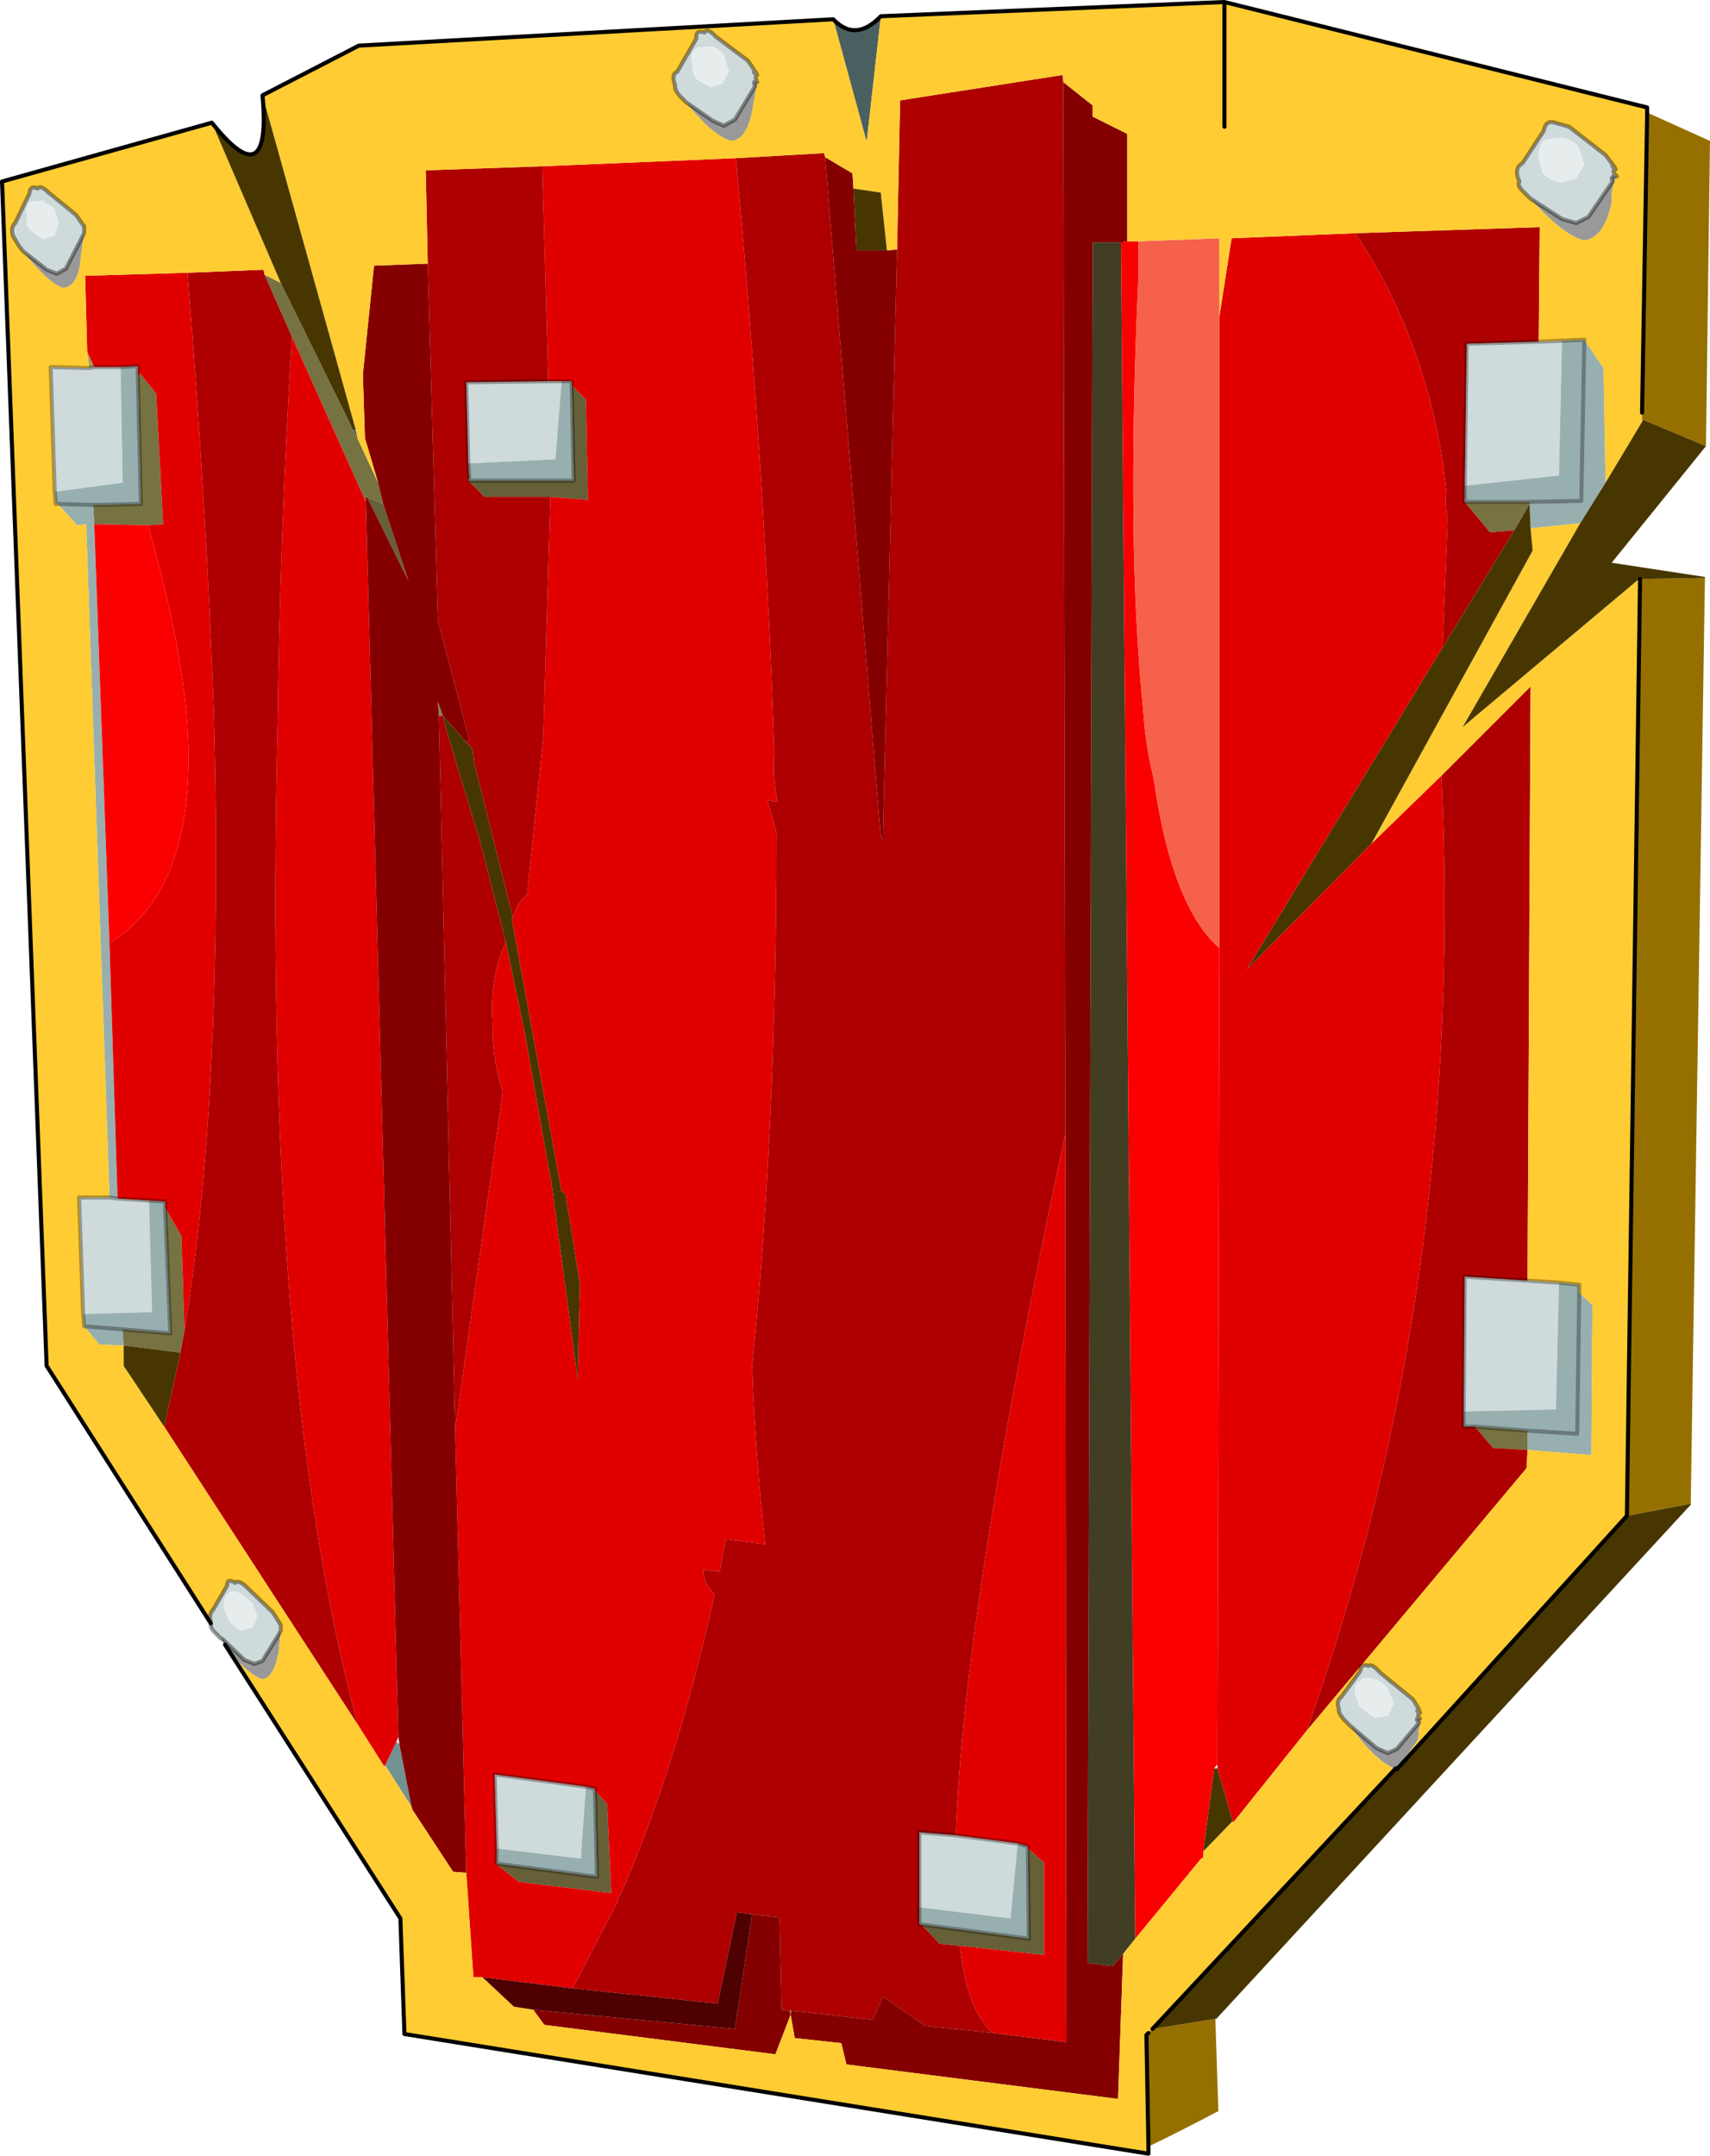 <?xml version="1.0" encoding="UTF-8" standalone="no"?>
<svg xmlns:xlink="http://www.w3.org/1999/xlink" height="106.3px" width="84.35px" xmlns="http://www.w3.org/2000/svg">
  <g transform="matrix(1.0, 0.0, 0.0, 1.0, 0.1, 0.1)">
    <path d="M10.8 80.7 L10.5 80.4 Q10.25 80.15 10.3 79.95 10.2 79.45 10.4 79.3 L11.1 78.1 Q11.1 77.7 11.5 77.95 11.65 77.8 12.0 78.1 L13.35 79.4 13.7 79.95 13.75 80.05 13.75 80.3 13.65 80.5 12.85 81.8 12.45 81.95 11.95 81.75 10.85 80.7 10.8 80.7 M75.4 9.7 L75.1 9.4 Q74.7 9.05 74.85 8.85 74.55 8.2 75.0 7.95 L76.05 6.35 Q76.15 5.8 76.6 5.95 L77.3 6.15 79.1 7.55 79.55 8.15 Q79.3 8.0 79.6 8.25 79.35 8.3 79.65 8.6 79.3 8.55 79.45 8.85 L78.25 10.6 77.65 10.9 76.95 10.7 75.4 9.7 M76.9 6.7 L76.1 6.8 Q75.75 7.1 75.8 7.7 L76.0 8.45 Q76.3 8.75 76.85 8.9 L77.65 8.7 78.05 8.0 77.75 7.1 Q77.2 6.65 76.9 6.7 M72.15 23.85 L72.25 16.85 75.8 16.75 76.95 16.7 76.8 23.35 72.15 23.85 M45.25 93.95 L45.25 90.25 47.05 90.4 50.1 90.8 49.75 94.5 45.25 93.95 M75.25 63.05 L76.8 63.15 76.65 69.4 72.1 69.5 72.15 62.85 75.25 63.05 M4.0 64.7 L3.8 58.95 5.3 58.95 5.7 59.0 7.25 59.1 7.4 64.6 4.0 64.7 M2.6 24.15 L2.4 18.0 4.3 18.05 4.55 18.0 5.85 18.0 5.95 23.7 2.6 24.15 M37.25 3.95 Q37.0 3.85 37.15 4.15 L36.15 5.8 35.6 6.1 35.05 5.85 33.75 4.95 33.45 4.65 Q33.15 4.3 33.2 4.1 33.0 3.55 33.3 3.45 L34.25 1.8 Q34.2 1.35 34.65 1.5 34.8 1.25 35.2 1.7 L36.8 2.9 37.2 3.5 Q36.95 3.4 37.25 3.6 37.1 3.65 37.25 3.95 M35.55 4.0 L35.85 3.4 35.6 2.6 Q35.15 2.15 35.0 2.2 L34.3 2.25 Q33.9 2.45 34.05 3.1 34.0 3.35 34.25 3.8 L34.95 4.2 35.55 4.0 M27.6 18.7 L27.3 22.55 23.0 22.75 22.9 18.75 26.95 18.7 27.6 18.7 M1.4 9.85 Q1.1 10.05 1.25 10.65 1.1 10.9 1.4 11.25 L2.05 11.7 2.6 11.5 2.8 10.85 2.55 10.15 2.0 9.8 1.4 9.85 M1.05 12.3 L0.85 12.05 0.55 11.55 Q0.4 11.15 0.65 10.9 L1.35 9.45 Q1.4 9.0 1.75 9.2 1.9 9.0 2.3 9.4 L3.65 10.5 4.0 11.0 4.05 11.05 4.05 11.4 3.95 11.6 3.15 13.15 2.7 13.4 2.2 13.2 1.05 12.3 M10.95 79.2 L11.15 79.75 Q11.4 80.1 11.8 80.3 L12.35 80.15 12.6 79.6 12.35 78.95 11.8 78.5 Q11.35 78.25 11.15 78.5 10.9 78.7 10.95 79.2 M28.8 88.0 L28.55 91.55 24.4 91.05 24.3 87.4 28.8 88.0 M67.05 82.75 Q66.65 82.9 66.75 83.45 L66.95 84.05 67.7 84.6 68.35 84.5 68.65 83.9 68.35 83.15 Q68.0 82.75 67.75 82.75 67.2 82.5 67.05 82.75 M66.5 85.0 L66.2 84.7 Q65.9 84.35 65.95 84.2 65.8 83.75 66.05 83.6 L67.0 82.3 Q67.05 81.9 67.4 82.05 67.55 81.9 68.0 82.4 L69.6 83.7 69.9 84.2 Q69.7 84.25 69.95 84.35 69.75 84.5 69.95 84.65 69.65 84.6 69.9 84.85 L68.8 86.15 68.35 86.35 67.8 86.1 66.5 85.0" fill="#cfdada" fill-rule="evenodd" stroke="none"/>
    <path d="M76.9 6.7 Q77.2 6.65 77.75 7.1 L78.05 8.0 77.65 8.7 76.85 8.9 Q76.3 8.75 76.0 8.45 L75.8 7.7 Q75.75 7.1 76.1 6.8 L76.9 6.7 M35.55 4.0 L34.95 4.2 34.25 3.8 Q34.0 3.35 34.05 3.1 33.9 2.45 34.3 2.25 L35.0 2.2 Q35.15 2.15 35.6 2.6 L35.85 3.4 35.55 4.0 M1.4 9.85 L2.0 9.8 2.55 10.15 2.8 10.85 2.6 11.5 2.05 11.7 1.4 11.25 Q1.1 10.9 1.25 10.65 1.1 10.05 1.4 9.85 M10.95 79.2 Q10.9 78.7 11.15 78.5 11.35 78.25 11.8 78.5 L12.35 78.95 12.6 79.6 12.35 80.15 11.8 80.3 Q11.4 80.1 11.15 79.75 L10.95 79.2 M67.05 82.75 Q67.2 82.5 67.75 82.75 68.0 82.75 68.35 83.15 L68.65 83.9 68.35 84.5 67.7 84.6 66.95 84.05 66.75 83.45 Q66.65 82.9 67.05 82.75" fill="#e7eded" fill-rule="evenodd" stroke="none"/>
    <path d="M11.0 81.0 L10.8 80.7 10.85 80.7 11.95 81.75 12.45 81.95 12.85 81.8 13.65 80.5 13.75 80.3 13.65 81.35 Q13.4 82.7 12.8 82.7 11.95 82.35 11.0 81.0 M75.4 9.7 L76.95 10.7 77.65 10.9 78.25 10.6 79.45 8.85 Q79.3 8.55 79.65 8.6 79.35 9.15 79.4 9.9 79.0 11.7 78.0 11.75 76.95 11.45 75.4 9.7 M33.75 4.95 L35.05 5.85 35.6 6.1 36.15 5.8 37.15 4.15 Q37.0 3.85 37.25 3.95 L37.05 5.1 Q36.8 6.8 35.95 6.85 35.0 6.55 33.75 4.95 M1.05 12.3 L2.2 13.2 2.7 13.4 3.15 13.15 3.95 11.6 4.05 11.4 3.9 12.45 Q3.8 14.05 3.0 14.1 2.2 13.8 1.05 12.3 M69.95 84.65 L69.85 85.7 68.8 87.15 68.75 87.1 68.65 87.1 Q67.65 86.65 66.5 85.0 L67.8 86.1 68.35 86.35 68.8 86.15 69.9 84.85 Q69.65 84.6 69.95 84.65" fill="#000000" fill-opacity="0.4" fill-rule="evenodd" stroke="none"/>
    <path d="M60.75 89.75 L60.7 89.75 60.7 89.7 60.75 89.75" fill="#918951" fill-rule="evenodd" stroke="none"/>
    <path d="M52.35 3.95 L52.3 3.6 52.35 3.6 52.35 3.95" fill="#88844f" fill-rule="evenodd" stroke="none"/>
    <path d="M78.05 16.65 L79.0 18.05 79.1 23.7 77.85 25.7 75.4 25.95 75.35 24.75 75.4 24.65 77.9 24.6 78.05 16.65 77.9 24.6 75.4 24.65 72.15 24.65 72.15 24.55 72.15 24.5 72.15 23.85 76.8 23.35 76.95 16.7 78.05 16.65 M45.35 94.8 L45.25 94.8 45.25 94.7 45.25 94.65 45.25 93.95 49.75 94.5 50.1 90.8 50.6 90.95 50.6 91.05 50.65 95.5 45.35 94.8 M76.8 63.15 L77.8 63.25 77.8 63.65 78.45 64.25 78.4 71.65 75.25 71.4 75.25 70.45 72.65 70.25 72.1 70.25 72.1 69.5 76.65 69.4 76.8 63.15 M6.0 66.25 L4.8 66.2 4.05 65.3 4.0 65.25 4.05 65.25 4.0 64.7 7.4 64.6 7.25 59.1 8.05 59.15 8.05 59.45 8.3 65.65 5.95 65.45 6.0 66.25 M5.3 58.95 L4.15 25.75 3.7 25.8 2.75 24.75 2.65 24.75 2.6 24.15 5.95 23.7 5.85 18.0 6.7 17.95 6.7 18.5 6.85 24.75 4.5 24.8 4.55 25.75 5.3 46.4 5.7 59.0 5.3 58.95 M28.1 18.9 L28.2 23.6 23.05 23.6 23.05 23.5 23.0 22.75 27.3 22.55 27.6 18.7 28.1 18.7 28.1 18.9 M2.75 24.75 L4.5 24.8 2.75 24.75 M4.05 65.25 L4.05 65.3 4.05 65.25 M4.05 65.3 L5.95 65.45 4.05 65.3 M28.8 88.0 L29.25 88.1 29.25 88.2 29.35 92.45 24.4 91.8 24.4 91.75 24.4 91.05 28.55 91.55 28.8 88.0 M75.25 70.45 L77.7 70.6 77.8 63.65 77.7 70.6 75.25 70.45" fill="#98afaf" fill-rule="evenodd" stroke="none"/>
    <path d="M80.9 20.6 L80.95 20.6 80.9 20.7 80.9 20.6" fill="#617e7e" fill-rule="evenodd" stroke="none"/>
    <path d="M41.0 0.85 Q42.1 2.0 43.35 0.7 L42.65 6.9 41.0 0.85 M17.3 21.1 L17.45 21.1 17.55 21.55 17.3 21.1" fill="#4a6060" fill-rule="evenodd" stroke="none"/>
    <path d="M38.85 99.05 L38.95 99.05 38.85 99.1 38.85 99.05 M47.25 95.85 L46.25 95.75 45.35 94.8 50.65 95.5 50.6 91.05 51.4 91.75 51.4 96.3 47.25 95.85 M45.25 94.7 L45.2 94.65 45.25 94.65 45.25 94.7 M23.05 23.5 L23.05 23.6 28.2 23.6 28.1 18.9 28.8 19.6 28.9 24.55 27.05 24.4 23.8 24.4 22.95 23.55 23.05 23.5 M18.0 24.4 L18.8 24.75 20.05 28.55 18.0 24.4 M24.4 91.75 L24.4 91.8 29.35 92.45 29.25 88.2 29.85 88.85 30.05 93.25 25.5 92.7 24.35 91.8 24.4 91.75" fill="#656038" fill-rule="evenodd" stroke="none"/>
    <path d="M75.4 24.65 L75.35 24.75 74.6 26.05 73.4 26.15 72.15 24.65 75.4 24.65 M72.15 24.55 L72.1 24.55 72.15 24.5 72.15 24.55 M12.95 13.45 L13.75 13.85 17.1 20.65 17.3 21.1 17.55 21.55 18.55 23.7 18.8 24.75 18.0 24.4 17.95 24.35 17.95 24.4 17.95 24.65 14.3 16.5 12.95 13.45 M6.7 18.5 L6.8 18.3 7.55 19.25 7.6 19.3 7.95 25.75 7.2 25.8 4.55 25.75 4.5 24.8 6.85 24.75 6.7 18.5 M8.05 59.45 L8.85 60.85 9.0 65.5 8.8 66.6 6.0 66.25 5.95 65.45 8.3 65.65 8.05 59.45 M75.25 71.4 L73.55 71.3 72.65 70.25 75.25 70.45 75.25 71.4" fill="#777242" fill-rule="evenodd" stroke="none"/>
    <path d="M21.75 35.2 L21.55 35.2 21.5 34.5 21.75 35.2" fill="#86824d" fill-rule="evenodd" stroke="none"/>
    <path d="M20.2 89.0 L18.9 86.95 19.45 85.8 19.6 85.9 20.2 89.0" fill="#729292" fill-rule="evenodd" stroke="none"/>
    <path d="M55.3 96.25 L54.8 96.85 53.55 96.7 53.8 11.85 55.2 11.85 55.9 95.5 55.3 96.25" fill="#413e23" fill-rule="evenodd" stroke="none"/>
    <path d="M4.3 18.05 L4.2 17.25 4.55 18.0 4.3 18.05" fill="#a59f61" fill-rule="evenodd" stroke="none"/>
    <path d="M18.0 24.4 L17.95 24.4 17.95 24.35 18.0 24.4" fill="#b3ad79" fill-rule="evenodd" stroke="none"/>
    <path d="M66.75 11.4 Q70.45 16.9 71.25 24.1 71.15 24.75 71.3 25.4 L71.3 25.7 71.05 31.85 61.4 47.7 67.55 41.5 71.0 38.15 71.05 39.25 Q72.0 63.8 64.35 85.25 L60.75 89.75 60.7 89.7 59.95 87.1 59.95 86.95 60.05 46.65 60.05 15.5 60.65 11.65 66.75 11.4 M36.2 7.7 Q37.65 23.5 38.1 37.05 38.0 38.15 38.25 39.45 L37.75 39.35 38.2 40.95 38.2 41.15 Q38.2 55.55 37.0 67.25 37.15 71.65 37.65 76.05 L35.7 75.8 35.4 77.4 34.6 77.3 Q34.55 77.95 35.15 78.5 33.3 86.95 30.5 93.35 L30.45 93.4 Q30.35 93.45 30.4 93.6 L28.15 97.95 23.7 97.4 23.25 97.4 22.9 92.25 22.35 70.4 24.7 53.75 Q24.15 52.0 24.2 50.35 24.05 48.05 24.85 46.35 L25.8 50.9 26.9 57.15 27.1 58.2 28.4 67.95 28.5 63.2 27.8 58.8 27.6 58.65 25.15 45.25 25.2 45.15 Q25.4 44.45 25.9 44.0 L26.7 36.25 27.05 24.4 28.9 24.55 28.8 19.6 28.1 18.9 28.1 18.7 27.6 18.7 26.95 18.7 26.65 8.1 36.2 7.7 M48.9 100.15 Q47.6 99.1 47.25 95.85 L51.4 96.3 51.4 91.75 50.6 91.05 50.6 90.95 50.1 90.8 47.05 90.4 Q47.4 79.35 52.45 55.8 L52.5 100.6 48.9 100.15 M18.9 86.95 L18.85 87.0 17.55 84.95 Q12.8 67.4 13.6 35.4 13.7 26.45 14.3 16.5 L17.95 24.65 19.55 85.55 19.45 85.8 18.9 86.95 M4.2 17.25 L4.1 13.5 9.15 13.35 Q10.1 25.15 10.45 35.15 10.95 53.65 9.0 65.5 L8.85 60.85 8.05 59.45 8.05 59.15 7.25 59.1 5.7 59.0 5.3 46.4 Q9.8 43.65 9.1 35.1 8.7 31.0 7.2 25.8 L7.95 25.75 7.6 19.3 7.55 19.25 6.8 18.3 6.7 18.5 6.7 17.95 5.85 18.0 4.55 18.0 4.2 17.25 M29.25 88.2 L29.25 88.1 28.8 88.0 24.3 87.4 24.4 91.05 24.4 91.75 24.35 91.8 25.5 92.7 30.05 93.25 29.85 88.85 29.25 88.2" fill="#e10000" fill-rule="evenodd" stroke="none"/>
    <path d="M75.8 16.75 L72.25 16.85 72.15 23.85 72.15 24.5 72.1 24.55 72.15 24.55 72.15 24.65 73.4 26.15 74.6 26.05 71.05 31.85 71.3 25.7 71.3 25.4 Q71.15 24.75 71.25 24.1 70.45 16.9 66.75 11.4 L75.85 11.1 75.8 16.75 M52.3 3.6 L52.35 3.95 52.45 55.8 Q47.4 79.35 47.05 90.4 L45.25 90.25 45.25 93.95 45.25 94.65 45.2 94.65 45.25 94.7 45.25 94.8 45.35 94.8 46.25 95.75 47.25 95.85 Q47.6 99.1 48.9 100.15 L45.55 99.8 43.45 98.35 42.95 99.5 38.95 99.05 38.85 99.05 38.45 99.0 38.35 94.45 37.0 94.3 36.25 94.2 35.3 98.7 28.15 97.95 30.4 93.6 Q30.35 93.45 30.45 93.4 L30.5 93.35 Q33.3 86.95 35.15 78.5 34.55 77.95 34.6 77.3 L35.4 77.4 35.7 75.8 37.65 76.05 Q37.15 71.65 37.0 67.25 38.2 55.55 38.2 41.15 L38.2 40.95 37.75 39.35 38.25 39.45 Q38.0 38.15 38.1 37.05 37.65 23.5 36.2 7.7 L40.55 7.45 40.6 7.65 43.35 41.25 43.45 41.3 44.15 12.2 44.3 4.85 52.3 3.6 M71.0 38.15 L75.4 33.75 75.25 63.05 72.15 62.85 72.1 69.5 72.1 70.25 72.65 70.25 73.55 71.3 75.25 71.4 75.2 72.3 64.35 85.25 Q72.0 63.8 71.05 39.25 L71.0 38.15 M17.55 84.95 L8.0 70.25 8.8 66.6 9.0 65.5 Q10.95 53.65 10.45 35.15 10.1 25.15 9.15 13.35 L12.9 13.2 12.95 13.45 14.3 16.5 Q13.7 26.45 13.6 35.4 12.8 67.4 17.55 84.95 M21.0 12.9 L20.9 8.3 26.65 8.1 26.95 18.7 22.9 18.75 23.0 22.75 23.05 23.5 22.95 23.55 23.8 24.4 27.05 24.4 26.7 36.25 25.9 44.0 Q25.4 44.45 25.2 45.15 L23.35 37.75 23.3 37.6 23.2 36.8 22.9 36.5 23.05 36.35 22.95 36.0 21.5 30.5 21.0 12.9 M21.55 35.2 L21.75 35.2 21.95 36.0 23.6 41.45 24.85 46.35 Q24.05 48.05 24.2 50.35 24.15 52.0 24.7 53.75 L22.35 70.4 21.55 35.2" fill="#ae0000" fill-rule="evenodd" stroke="none"/>
    <path d="M55.5 11.8 L56.05 11.8 56.05 13.65 Q55.45 26.85 56.3 35.0 56.4 36.65 56.8 38.25 57.7 44.6 60.05 46.65 L59.95 86.95 59.9 86.95 59.8 87.1 59.25 91.2 59.25 91.5 59.15 91.55 55.9 95.5 55.2 11.85 55.5 11.8 M7.2 25.8 Q8.7 31.0 9.1 35.1 9.8 43.65 5.3 46.4 L4.55 25.75 7.2 25.8" fill="#fb0000" fill-rule="evenodd" stroke="none"/>
    <path d="M56.05 11.8 L60.05 11.65 60.05 15.5 60.05 46.65 Q57.7 44.6 56.8 38.25 56.4 36.65 56.3 35.0 55.45 26.85 56.05 13.65 L56.05 11.8" fill="#f5614b" fill-rule="evenodd" stroke="none"/>
    <path d="M38.85 99.1 L38.95 99.05 38.9 99.25 38.85 99.1" fill="#977900" fill-rule="evenodd" stroke="none"/>
    <path d="M44.15 12.2 L43.45 41.3 43.35 41.25 40.6 7.65 41.95 8.45 42.0 9.2 42.15 12.25 43.65 12.25 44.15 12.2 M37.0 94.3 L38.35 94.45 38.45 99.0 38.85 99.05 38.85 99.1 38.9 99.25 38.95 99.05 42.95 99.5 43.45 98.35 45.55 99.8 48.9 100.15 52.5 100.6 52.45 55.8 52.35 3.95 53.8 5.1 53.8 5.65 55.5 6.5 55.5 11.8 55.2 11.85 53.8 11.85 53.55 96.7 54.8 96.85 55.3 96.25 55.05 103.4 41.65 101.7 41.4 100.65 39.1 100.4 38.9 99.25 38.15 101.2 26.75 99.75 26.2 99.0 36.15 99.95 37.0 94.3 M22.9 92.25 L22.25 92.2 20.25 89.15 20.2 89.0 19.6 85.9 19.55 85.55 17.95 24.65 17.95 24.4 18.0 24.4 20.05 28.55 18.8 24.75 18.55 23.7 17.9 21.5 17.8 18.35 18.35 13.0 21.0 12.9 21.5 30.5 22.95 36.0 23.05 36.35 22.9 36.5 21.75 35.2 21.5 34.5 21.55 35.2 22.35 70.4 22.9 92.25" fill="#840000" fill-rule="evenodd" stroke="none"/>
    <path d="M56.55 105.75 L56.55 106.1 19.85 100.2 19.65 94.5 11.0 81.0 Q11.95 82.35 12.8 82.7 13.4 82.7 13.65 81.35 L13.75 80.3 13.75 80.05 13.7 79.95 13.35 79.4 12.0 78.1 Q11.65 77.8 11.5 77.95 11.1 77.7 11.1 78.1 L10.4 79.3 Q10.2 79.45 10.3 79.95 L2.2 67.25 0.0 8.85 10.35 5.95 13.75 13.85 12.95 13.45 12.9 13.2 9.15 13.35 4.1 13.5 4.2 17.25 4.3 18.05 2.4 18.0 2.6 24.15 2.65 24.75 2.75 24.75 3.7 25.8 4.15 25.75 5.3 58.95 3.8 58.95 4.0 64.7 4.05 65.25 4.0 65.25 4.05 65.3 4.8 66.2 6.0 66.25 6.0 67.25 8.0 70.25 17.55 84.95 18.85 87.0 18.9 86.95 20.2 89.0 20.25 89.15 22.25 92.2 22.9 92.25 23.25 97.4 23.7 97.4 25.25 98.85 26.2 99.0 26.75 99.75 38.15 101.2 38.9 99.25 39.1 100.4 41.4 100.65 41.65 101.7 55.05 103.4 55.3 96.25 55.9 95.5 59.15 91.55 59.25 91.5 59.25 91.2 60.7 89.7 60.7 89.75 60.75 89.75 64.35 85.25 75.2 72.3 75.25 71.4 78.4 71.65 78.45 64.25 77.8 63.65 77.8 63.25 76.8 63.15 75.25 63.05 75.4 33.75 71.0 38.15 67.55 41.5 75.5 27.05 75.4 25.95 77.85 25.7 72.05 35.75 80.75 28.45 80.8 28.45 80.15 74.65 68.8 87.15 69.85 85.7 69.95 84.65 Q69.75 84.5 69.95 84.35 69.7 84.25 69.9 84.2 L69.6 83.7 68.0 82.4 Q67.55 81.9 67.4 82.05 67.05 81.9 67.0 82.3 L66.05 83.6 Q65.8 83.75 65.95 84.2 65.9 84.35 66.2 84.7 L66.5 85.0 Q67.65 86.65 68.65 87.1 L68.75 87.1 56.75 99.95 56.55 100.15 56.45 100.25 56.55 105.75 M12.85 4.6 L17.6 2.15 41.0 0.85 42.65 6.9 43.35 0.7 60.3 0.0 81.15 5.2 81.15 5.45 80.9 20.25 80.9 20.6 80.9 20.7 79.1 23.7 79.0 18.05 78.05 16.65 76.95 16.7 75.8 16.75 75.85 11.1 66.75 11.4 60.65 11.65 60.05 15.5 60.05 11.65 56.05 11.8 55.5 11.8 55.5 6.5 53.8 5.65 53.8 5.1 52.35 3.95 52.35 3.6 52.3 3.6 44.3 4.85 44.15 12.2 43.65 12.25 43.35 9.45 43.35 9.4 42.0 9.2 41.95 8.45 40.6 7.65 40.55 7.45 36.2 7.7 26.65 8.1 20.9 8.3 21.0 12.9 18.35 13.0 17.8 18.35 17.9 21.5 18.55 23.7 17.55 21.55 17.45 21.1 12.85 4.6 M79.65 8.6 Q79.35 8.3 79.6 8.25 79.3 8.0 79.55 8.15 L79.1 7.55 77.3 6.15 76.6 5.95 Q76.15 5.8 76.05 6.35 L75.0 7.95 Q74.55 8.2 74.85 8.85 74.7 9.05 75.1 9.4 L75.4 9.7 Q76.95 11.45 78.0 11.75 79.0 11.7 79.4 9.9 79.35 9.15 79.65 8.6 M60.3 0.0 L60.3 6.15 60.3 0.0 M37.25 3.95 Q37.1 3.65 37.25 3.6 36.95 3.4 37.2 3.5 L36.8 2.9 35.2 1.7 Q34.8 1.25 34.65 1.5 34.2 1.35 34.25 1.8 L33.3 3.45 Q33.0 3.55 33.2 4.1 33.15 4.3 33.45 4.65 L33.75 4.95 Q35.0 6.55 35.95 6.85 36.8 6.8 37.05 5.1 L37.25 3.95 M4.05 11.4 L4.05 11.05 4.0 11.0 3.65 10.5 2.3 9.4 Q1.9 9.0 1.75 9.2 1.4 9.0 1.35 9.45 L0.65 10.9 Q0.4 11.15 0.55 11.55 L0.85 12.05 1.05 12.3 Q2.2 13.8 3.0 14.1 3.8 14.05 3.9 12.45 L4.05 11.4" fill="#ffcc33" fill-rule="evenodd" stroke="none"/>
    <path d="M28.15 97.95 L35.3 98.7 36.25 94.2 37.0 94.3 36.15 99.95 26.2 99.0 25.25 98.85 23.7 97.4 28.15 97.95" fill="#4f0000" fill-rule="evenodd" stroke="none"/>
    <path d="M81.15 5.45 L84.25 6.85 84.05 21.9 80.95 20.6 80.9 20.6 80.9 20.25 81.15 5.45 M84.0 28.4 L83.3 74.05 80.15 74.65 80.8 28.45 84.0 28.4 M59.85 99.45 L60.0 104.0 Q58.3 104.9 56.55 105.75 L56.45 100.25 56.55 100.15 56.75 99.95 59.85 99.45" fill="#957000" fill-rule="evenodd" stroke="none"/>
    <path d="M84.05 21.9 L79.4 27.65 84.0 28.35 84.0 28.4 80.8 28.45 80.75 28.45 72.05 35.75 77.85 25.7 79.1 23.7 80.9 20.7 80.95 20.6 84.05 21.9 M83.3 74.05 L83.3 74.1 59.9 99.45 59.85 99.45 56.75 99.95 68.75 87.1 68.8 87.15 80.15 74.65 83.3 74.05 M10.35 5.95 Q13.3 9.65 12.85 4.6 L17.45 21.1 17.3 21.1 17.1 20.65 13.75 13.85 10.35 5.95 M75.35 24.75 L75.4 25.95 75.5 27.05 67.55 41.5 61.4 47.7 71.05 31.85 74.6 26.05 75.35 24.75 M42.0 9.2 L43.35 9.4 43.35 9.45 43.65 12.25 42.15 12.25 42.0 9.2 M60.7 89.7 L59.25 91.2 59.8 87.1 59.95 87.1 60.7 89.7 M8.0 70.25 L6.0 67.25 6.0 66.25 8.8 66.6 8.0 70.25 M22.9 36.5 L23.2 36.8 23.3 37.6 23.35 37.75 25.2 45.15 25.15 45.25 27.6 58.65 27.8 58.8 28.5 63.2 28.4 67.95 27.1 58.2 26.9 57.15 25.8 50.9 24.85 46.35 23.6 41.45 21.95 36.0 21.75 35.2 22.9 36.5" fill="#483600" fill-rule="evenodd" stroke="none"/>
    <path d="M10.8 80.7 L10.5 80.4 Q10.25 80.15 10.3 79.95 10.2 79.45 10.4 79.3 L11.1 78.1 Q11.1 77.7 11.5 77.95 11.65 77.8 12.0 78.1 L13.35 79.4 13.7 79.95 13.75 80.05 13.75 80.3 13.65 80.5 12.85 81.8 12.45 81.95 11.95 81.75 10.85 80.7 10.8 80.7 M79.65 8.6 Q79.35 8.3 79.6 8.25 79.3 8.0 79.55 8.15 L79.1 7.55 77.3 6.15 76.6 5.95 Q76.15 5.8 76.05 6.35 L75.0 7.95 Q74.55 8.2 74.85 8.85 74.7 9.05 75.1 9.4 L75.4 9.7 76.95 10.7 77.65 10.9 78.25 10.6 79.45 8.85 Q79.3 8.55 79.65 8.6 M33.75 4.95 L35.05 5.85 35.6 6.1 36.15 5.8 37.15 4.15 Q37.0 3.85 37.25 3.95 37.1 3.65 37.25 3.6 36.95 3.4 37.2 3.5 L36.8 2.9 35.2 1.7 Q34.8 1.25 34.65 1.5 34.2 1.35 34.25 1.8 L33.3 3.45 Q33.0 3.55 33.2 4.1 33.15 4.3 33.45 4.65 L33.75 4.95 M4.05 11.4 L4.05 11.05 4.0 11.0 3.65 10.5 2.3 9.4 Q1.9 9.0 1.75 9.2 1.4 9.0 1.35 9.45 L0.65 10.9 Q0.4 11.15 0.55 11.55 L0.85 12.05 1.05 12.3 2.2 13.2 2.7 13.4 3.15 13.15 3.95 11.6 4.05 11.4 M66.5 85.0 L66.2 84.7 Q65.9 84.35 65.95 84.2 65.8 83.75 66.05 83.6 L67.0 82.3 Q67.05 81.9 67.4 82.05 67.55 81.9 68.0 82.4 L69.6 83.7 69.9 84.2 Q69.7 84.25 69.95 84.35 69.75 84.5 69.95 84.65 69.65 84.6 69.9 84.85 L68.8 86.15 68.35 86.35 67.8 86.1 66.5 85.0" fill="none" stroke="#000000" stroke-linecap="round" stroke-linejoin="round" stroke-opacity="0.4" stroke-width="0.2"/>
    <path d="M76.95 16.7 L78.05 16.65 77.9 24.6 75.4 24.65 72.15 24.65 72.15 24.55 72.15 24.5 72.15 23.85 72.25 16.85 75.8 16.75 76.95 16.7 M45.35 94.8 L45.25 94.8 45.25 94.7 45.25 94.65 45.25 93.95 45.25 90.25 47.05 90.4 50.1 90.8 50.6 90.95 50.6 91.05 50.65 95.5 45.35 94.8 M75.25 63.05 L76.8 63.15 77.8 63.25 77.8 63.65 77.7 70.6 75.25 70.45 72.65 70.25 72.1 70.25 72.1 69.5 72.15 62.85 75.25 63.05 M4.05 65.25 L4.0 64.7 3.8 58.95 5.3 58.95 5.7 59.0 7.25 59.1 8.05 59.15 8.05 59.45 8.3 65.65 5.95 65.45 4.05 65.3 4.05 65.25 M2.75 24.75 L2.65 24.75 2.6 24.15 2.4 18.0 4.3 18.05 4.55 18.0 5.85 18.0 6.7 17.95 6.7 18.5 6.85 24.75 4.5 24.8 2.75 24.75 M23.05 23.5 L23.05 23.6 28.2 23.6 28.1 18.9 28.1 18.7 27.6 18.7 26.95 18.7 22.9 18.75 23.0 22.75 23.05 23.5 M29.25 88.2 L29.25 88.1 28.8 88.0 24.3 87.4 24.4 91.05 24.4 91.75 24.4 91.8 29.35 92.45 29.25 88.2" fill="none" stroke="#000000" stroke-linecap="round" stroke-linejoin="round" stroke-opacity="0.302" stroke-width="0.2"/>
    <path d="M56.55 105.75 L56.55 106.1 19.85 100.2 19.65 94.5 11.0 81.0 M10.3 79.95 L2.2 67.25 0.0 8.85 10.35 5.95 Q13.3 9.65 12.85 4.6 L17.6 2.15 41.0 0.85 Q42.1 2.0 43.35 0.7 L60.3 0.0 81.15 5.2 81.15 5.45 80.9 20.25 M60.3 6.15 L60.3 0.0 M68.8 87.15 L80.15 74.65 80.8 28.45 M56.75 99.95 L68.75 87.1 M56.55 105.75 L56.45 100.25 56.55 100.15" fill="none" stroke="#000000" stroke-linecap="round" stroke-linejoin="round" stroke-width="0.2"/>
  </g>
</svg>
